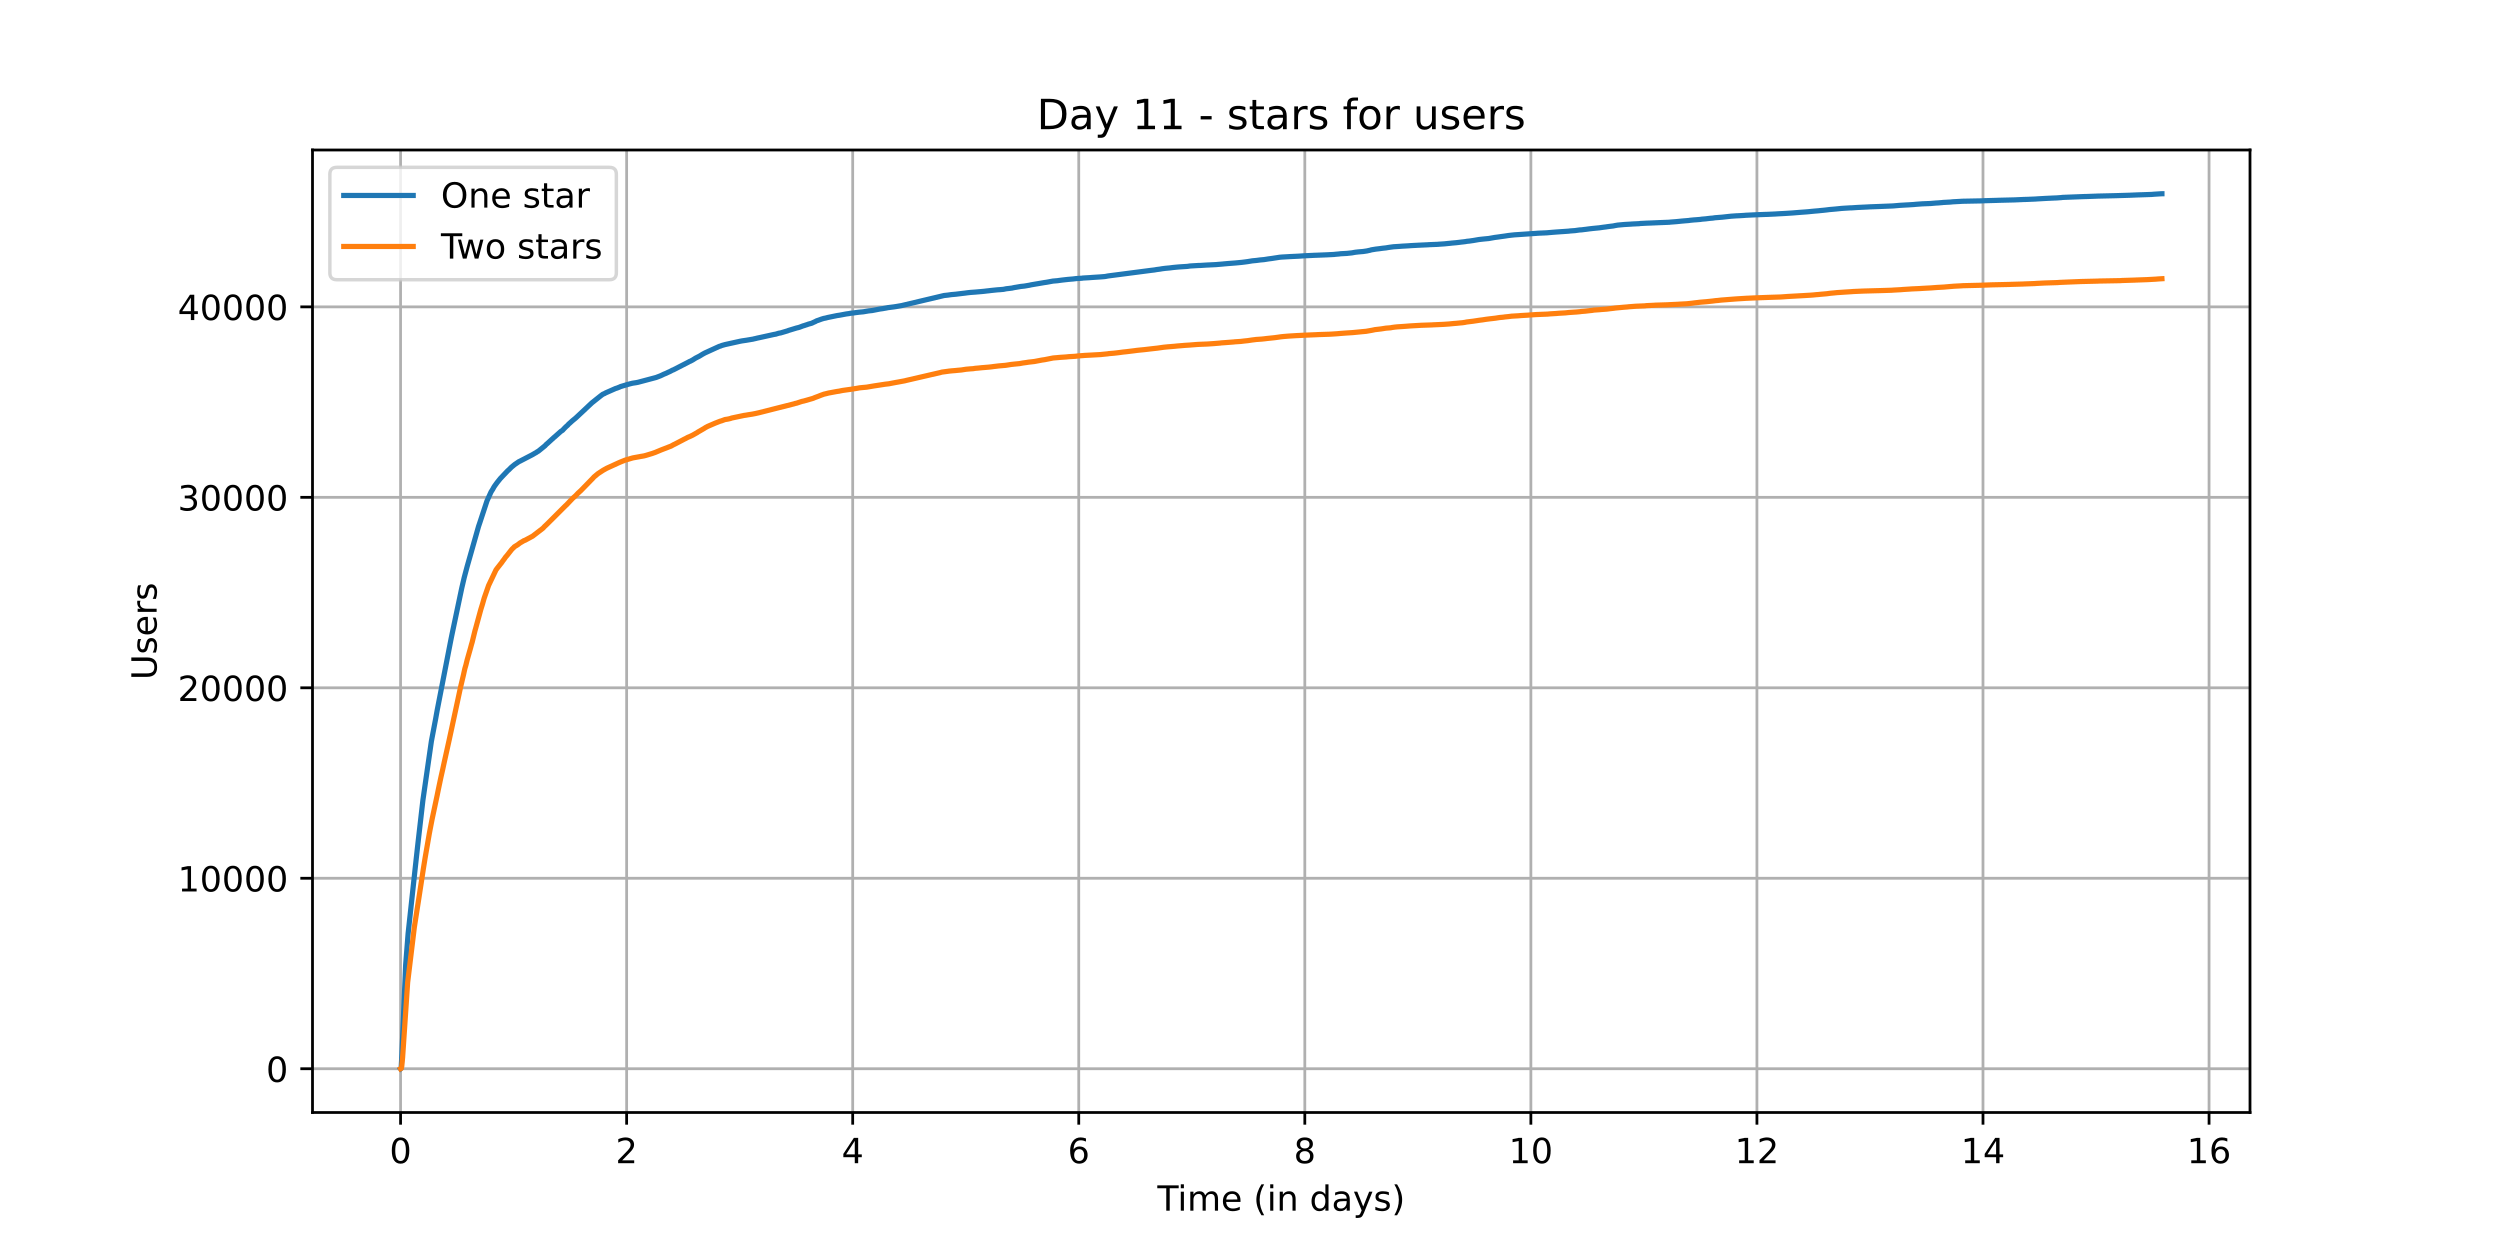 <?xml version="1.0" encoding="utf-8" standalone="no"?>
<!DOCTYPE svg PUBLIC "-//W3C//DTD SVG 1.1//EN"
  "http://www.w3.org/Graphics/SVG/1.1/DTD/svg11.dtd">
<!-- Created with matplotlib (https://matplotlib.org/) -->
<svg height="360pt" version="1.1" viewBox="0 0 720 360" width="720pt" xmlns="http://www.w3.org/2000/svg" xmlns:xlink="http://www.w3.org/1999/xlink">
 <defs>
  <style type="text/css">*{stroke-linecap:butt;stroke-linejoin:round;}</style>
 </defs>
 <g id="figure_1">
  <g id="patch_1">
   <path d="M 0 360 
L 720 360 
L 720 0 
L 0 0 
z
" style="fill:#ffffff;"/>
  </g>
  <g id="axes_1">
   <g id="patch_2">
    <path d="M 90 320.4 
L 648 320.4 
L 648 43.2 
L 90 43.2 
z
" style="fill:#ffffff;"/>
   </g>
   <g id="matplotlib.axis_1">
    <g id="xtick_1">
     <g id="line2d_1">
      <path clip-path="url(#p1d0f1e3cc7)" d="M 115.364 320.4 
L 115.364 43.2 
" style="fill:none;stroke:#b0b0b0;stroke-linecap:square;stroke-width:0.8;"/>
     </g>
     <g id="line2d_2">
      <defs>
       <path d="M 0 0 
L 0 3.5 
" id="m09ab494ee6" style="stroke:#000000;stroke-width:0.8;"/>
      </defs>
      <g>
       <use style="stroke:#000000;stroke-width:0.8;" x="115.364" xlink:href="#m09ab494ee6" y="320.4"/>
      </g>
     </g>
     <g id="text_1">
      <!-- 0 -->
      <g transform="translate(112.182 334.998)scale(0.1 -0.1)">
       <defs>
        <path d="M 31.781 66.406 
Q 24.172 66.406 20.328 58.906 
Q 16.5 51.422 16.5 36.375 
Q 16.5 21.391 20.328 13.891 
Q 24.172 6.391 31.781 6.391 
Q 39.453 6.391 43.281 13.891 
Q 47.125 21.391 47.125 36.375 
Q 47.125 51.422 43.281 58.906 
Q 39.453 66.406 31.781 66.406 
z
M 31.781 74.219 
Q 44.047 74.219 50.516 64.516 
Q 56.984 54.828 56.984 36.375 
Q 56.984 17.969 50.516 8.266 
Q 44.047 -1.422 31.781 -1.422 
Q 19.531 -1.422 13.062 8.266 
Q 6.594 17.969 6.594 36.375 
Q 6.594 54.828 13.062 64.516 
Q 19.531 74.219 31.781 74.219 
z
" id="DejaVuSans-48"/>
       </defs>
       <use xlink:href="#DejaVuSans-48"/>
      </g>
     </g>
    </g>
    <g id="xtick_2">
     <g id="line2d_3">
      <path clip-path="url(#p1d0f1e3cc7)" d="M 180.469 320.4 
L 180.469 43.2 
" style="fill:none;stroke:#b0b0b0;stroke-linecap:square;stroke-width:0.8;"/>
     </g>
     <g id="line2d_4">
      <g>
       <use style="stroke:#000000;stroke-width:0.8;" x="180.469" xlink:href="#m09ab494ee6" y="320.4"/>
      </g>
     </g>
     <g id="text_2">
      <!-- 2 -->
      <g transform="translate(177.288 334.998)scale(0.1 -0.1)">
       <defs>
        <path d="M 19.188 8.297 
L 53.609 8.297 
L 53.609 0 
L 7.328 0 
L 7.328 8.297 
Q 12.938 14.109 22.625 23.891 
Q 32.328 33.688 34.812 36.531 
Q 39.547 41.844 41.422 45.531 
Q 43.312 49.219 43.312 52.781 
Q 43.312 58.594 39.234 62.25 
Q 35.156 65.922 28.609 65.922 
Q 23.969 65.922 18.812 64.312 
Q 13.672 62.703 7.812 59.422 
L 7.812 69.391 
Q 13.766 71.781 18.938 73 
Q 24.125 74.219 28.422 74.219 
Q 39.75 74.219 46.484 68.547 
Q 53.219 62.891 53.219 53.422 
Q 53.219 48.922 51.531 44.891 
Q 49.859 40.875 45.406 35.406 
Q 44.188 33.984 37.641 27.219 
Q 31.109 20.453 19.188 8.297 
z
" id="DejaVuSans-50"/>
       </defs>
       <use xlink:href="#DejaVuSans-50"/>
      </g>
     </g>
    </g>
    <g id="xtick_3">
     <g id="line2d_5">
      <path clip-path="url(#p1d0f1e3cc7)" d="M 245.575 320.4 
L 245.575 43.2 
" style="fill:none;stroke:#b0b0b0;stroke-linecap:square;stroke-width:0.8;"/>
     </g>
     <g id="line2d_6">
      <g>
       <use style="stroke:#000000;stroke-width:0.8;" x="245.575" xlink:href="#m09ab494ee6" y="320.4"/>
      </g>
     </g>
     <g id="text_3">
      <!-- 4 -->
      <g transform="translate(242.393 334.998)scale(0.1 -0.1)">
       <defs>
        <path d="M 37.797 64.312 
L 12.891 25.391 
L 37.797 25.391 
z
M 35.203 72.906 
L 47.609 72.906 
L 47.609 25.391 
L 58.016 25.391 
L 58.016 17.188 
L 47.609 17.188 
L 47.609 0 
L 37.797 0 
L 37.797 17.188 
L 4.891 17.188 
L 4.891 26.703 
z
" id="DejaVuSans-52"/>
       </defs>
       <use xlink:href="#DejaVuSans-52"/>
      </g>
     </g>
    </g>
    <g id="xtick_4">
     <g id="line2d_7">
      <path clip-path="url(#p1d0f1e3cc7)" d="M 310.68 320.4 
L 310.68 43.2 
" style="fill:none;stroke:#b0b0b0;stroke-linecap:square;stroke-width:0.8;"/>
     </g>
     <g id="line2d_8">
      <g>
       <use style="stroke:#000000;stroke-width:0.8;" x="310.68" xlink:href="#m09ab494ee6" y="320.4"/>
      </g>
     </g>
     <g id="text_4">
      <!-- 6 -->
      <g transform="translate(307.499 334.998)scale(0.1 -0.1)">
       <defs>
        <path d="M 33.016 40.375 
Q 26.375 40.375 22.484 35.828 
Q 18.609 31.297 18.609 23.391 
Q 18.609 15.531 22.484 10.953 
Q 26.375 6.391 33.016 6.391 
Q 39.656 6.391 43.531 10.953 
Q 47.406 15.531 47.406 23.391 
Q 47.406 31.297 43.531 35.828 
Q 39.656 40.375 33.016 40.375 
z
M 52.594 71.297 
L 52.594 62.312 
Q 48.875 64.062 45.094 64.984 
Q 41.312 65.922 37.594 65.922 
Q 27.828 65.922 22.672 59.328 
Q 17.531 52.734 16.797 39.406 
Q 19.672 43.656 24.016 45.922 
Q 28.375 48.188 33.594 48.188 
Q 44.578 48.188 50.953 41.516 
Q 57.328 34.859 57.328 23.391 
Q 57.328 12.156 50.688 5.359 
Q 44.047 -1.422 33.016 -1.422 
Q 20.359 -1.422 13.672 8.266 
Q 6.984 17.969 6.984 36.375 
Q 6.984 53.656 15.188 63.938 
Q 23.391 74.219 37.203 74.219 
Q 40.922 74.219 44.703 73.484 
Q 48.484 72.75 52.594 71.297 
z
" id="DejaVuSans-54"/>
       </defs>
       <use xlink:href="#DejaVuSans-54"/>
      </g>
     </g>
    </g>
    <g id="xtick_5">
     <g id="line2d_9">
      <path clip-path="url(#p1d0f1e3cc7)" d="M 375.785 320.4 
L 375.785 43.2 
" style="fill:none;stroke:#b0b0b0;stroke-linecap:square;stroke-width:0.8;"/>
     </g>
     <g id="line2d_10">
      <g>
       <use style="stroke:#000000;stroke-width:0.8;" x="375.785" xlink:href="#m09ab494ee6" y="320.4"/>
      </g>
     </g>
     <g id="text_5">
      <!-- 8 -->
      <g transform="translate(372.604 334.998)scale(0.1 -0.1)">
       <defs>
        <path d="M 31.781 34.625 
Q 24.75 34.625 20.719 30.859 
Q 16.703 27.094 16.703 20.516 
Q 16.703 13.922 20.719 10.156 
Q 24.75 6.391 31.781 6.391 
Q 38.812 6.391 42.859 10.172 
Q 46.922 13.969 46.922 20.516 
Q 46.922 27.094 42.891 30.859 
Q 38.875 34.625 31.781 34.625 
z
M 21.922 38.812 
Q 15.578 40.375 12.031 44.719 
Q 8.5 49.078 8.5 55.328 
Q 8.5 64.062 14.719 69.141 
Q 20.953 74.219 31.781 74.219 
Q 42.672 74.219 48.875 69.141 
Q 55.078 64.062 55.078 55.328 
Q 55.078 49.078 51.531 44.719 
Q 48 40.375 41.703 38.812 
Q 48.828 37.156 52.797 32.312 
Q 56.781 27.484 56.781 20.516 
Q 56.781 9.906 50.312 4.234 
Q 43.844 -1.422 31.781 -1.422 
Q 19.734 -1.422 13.25 4.234 
Q 6.781 9.906 6.781 20.516 
Q 6.781 27.484 10.781 32.312 
Q 14.797 37.156 21.922 38.812 
z
M 18.312 54.391 
Q 18.312 48.734 21.844 45.562 
Q 25.391 42.391 31.781 42.391 
Q 38.141 42.391 41.719 45.562 
Q 45.312 48.734 45.312 54.391 
Q 45.312 60.062 41.719 63.234 
Q 38.141 66.406 31.781 66.406 
Q 25.391 66.406 21.844 63.234 
Q 18.312 60.062 18.312 54.391 
z
" id="DejaVuSans-56"/>
       </defs>
       <use xlink:href="#DejaVuSans-56"/>
      </g>
     </g>
    </g>
    <g id="xtick_6">
     <g id="line2d_11">
      <path clip-path="url(#p1d0f1e3cc7)" d="M 440.891 320.4 
L 440.891 43.2 
" style="fill:none;stroke:#b0b0b0;stroke-linecap:square;stroke-width:0.8;"/>
     </g>
     <g id="line2d_12">
      <g>
       <use style="stroke:#000000;stroke-width:0.8;" x="440.891" xlink:href="#m09ab494ee6" y="320.4"/>
      </g>
     </g>
     <g id="text_6">
      <!-- 10 -->
      <g transform="translate(434.528 334.998)scale(0.1 -0.1)">
       <defs>
        <path d="M 12.406 8.297 
L 28.516 8.297 
L 28.516 63.922 
L 10.984 60.406 
L 10.984 69.391 
L 28.422 72.906 
L 38.281 72.906 
L 38.281 8.297 
L 54.391 8.297 
L 54.391 0 
L 12.406 0 
z
" id="DejaVuSans-49"/>
       </defs>
       <use xlink:href="#DejaVuSans-49"/>
       <use x="63.623" xlink:href="#DejaVuSans-48"/>
      </g>
     </g>
    </g>
    <g id="xtick_7">
     <g id="line2d_13">
      <path clip-path="url(#p1d0f1e3cc7)" d="M 505.996 320.4 
L 505.996 43.2 
" style="fill:none;stroke:#b0b0b0;stroke-linecap:square;stroke-width:0.8;"/>
     </g>
     <g id="line2d_14">
      <g>
       <use style="stroke:#000000;stroke-width:0.8;" x="505.996" xlink:href="#m09ab494ee6" y="320.4"/>
      </g>
     </g>
     <g id="text_7">
      <!-- 12 -->
      <g transform="translate(499.634 334.998)scale(0.1 -0.1)">
       <use xlink:href="#DejaVuSans-49"/>
       <use x="63.623" xlink:href="#DejaVuSans-50"/>
      </g>
     </g>
    </g>
    <g id="xtick_8">
     <g id="line2d_15">
      <path clip-path="url(#p1d0f1e3cc7)" d="M 571.102 320.4 
L 571.102 43.2 
" style="fill:none;stroke:#b0b0b0;stroke-linecap:square;stroke-width:0.8;"/>
     </g>
     <g id="line2d_16">
      <g>
       <use style="stroke:#000000;stroke-width:0.8;" x="571.102" xlink:href="#m09ab494ee6" y="320.4"/>
      </g>
     </g>
     <g id="text_8">
      <!-- 14 -->
      <g transform="translate(564.739 334.998)scale(0.1 -0.1)">
       <use xlink:href="#DejaVuSans-49"/>
       <use x="63.623" xlink:href="#DejaVuSans-52"/>
      </g>
     </g>
    </g>
    <g id="xtick_9">
     <g id="line2d_17">
      <path clip-path="url(#p1d0f1e3cc7)" d="M 636.207 320.4 
L 636.207 43.2 
" style="fill:none;stroke:#b0b0b0;stroke-linecap:square;stroke-width:0.8;"/>
     </g>
     <g id="line2d_18">
      <g>
       <use style="stroke:#000000;stroke-width:0.8;" x="636.207" xlink:href="#m09ab494ee6" y="320.4"/>
      </g>
     </g>
     <g id="text_9">
      <!-- 16 -->
      <g transform="translate(629.845 334.998)scale(0.1 -0.1)">
       <use xlink:href="#DejaVuSans-49"/>
       <use x="63.623" xlink:href="#DejaVuSans-54"/>
      </g>
     </g>
    </g>
    <g id="text_10">
     <!-- Time (in days) -->
     <g transform="translate(333.327 348.677)scale(0.1 -0.1)">
      <defs>
       <path d="M -0.297 72.906 
L 61.375 72.906 
L 61.375 64.594 
L 35.5 64.594 
L 35.5 0 
L 25.594 0 
L 25.594 64.594 
L -0.297 64.594 
z
" id="DejaVuSans-84"/>
       <path d="M 9.422 54.688 
L 18.406 54.688 
L 18.406 0 
L 9.422 0 
z
M 9.422 75.984 
L 18.406 75.984 
L 18.406 64.594 
L 9.422 64.594 
z
" id="DejaVuSans-105"/>
       <path d="M 52 44.188 
Q 55.375 50.25 60.062 53.125 
Q 64.75 56 71.094 56 
Q 79.641 56 84.281 50.016 
Q 88.922 44.047 88.922 33.016 
L 88.922 0 
L 79.891 0 
L 79.891 32.719 
Q 79.891 40.578 77.094 44.375 
Q 74.312 48.188 68.609 48.188 
Q 61.625 48.188 57.562 43.547 
Q 53.516 38.922 53.516 30.906 
L 53.516 0 
L 44.484 0 
L 44.484 32.719 
Q 44.484 40.625 41.703 44.406 
Q 38.922 48.188 33.109 48.188 
Q 26.219 48.188 22.156 43.531 
Q 18.109 38.875 18.109 30.906 
L 18.109 0 
L 9.078 0 
L 9.078 54.688 
L 18.109 54.688 
L 18.109 46.188 
Q 21.188 51.219 25.484 53.609 
Q 29.781 56 35.688 56 
Q 41.656 56 45.828 52.969 
Q 50 49.953 52 44.188 
z
" id="DejaVuSans-109"/>
       <path d="M 56.203 29.594 
L 56.203 25.203 
L 14.891 25.203 
Q 15.484 15.922 20.484 11.062 
Q 25.484 6.203 34.422 6.203 
Q 39.594 6.203 44.453 7.469 
Q 49.312 8.734 54.109 11.281 
L 54.109 2.781 
Q 49.266 0.734 44.188 -0.344 
Q 39.109 -1.422 33.891 -1.422 
Q 20.797 -1.422 13.156 6.188 
Q 5.516 13.812 5.516 26.812 
Q 5.516 40.234 12.766 48.109 
Q 20.016 56 32.328 56 
Q 43.359 56 49.781 48.891 
Q 56.203 41.797 56.203 29.594 
z
M 47.219 32.234 
Q 47.125 39.594 43.094 43.984 
Q 39.062 48.391 32.422 48.391 
Q 24.906 48.391 20.391 44.141 
Q 15.875 39.891 15.188 32.172 
z
" id="DejaVuSans-101"/>
       <path id="DejaVuSans-32"/>
       <path d="M 31 75.875 
Q 24.469 64.656 21.281 53.656 
Q 18.109 42.672 18.109 31.391 
Q 18.109 20.125 21.312 9.062 
Q 24.516 -2 31 -13.188 
L 23.188 -13.188 
Q 15.875 -1.703 12.234 9.375 
Q 8.594 20.453 8.594 31.391 
Q 8.594 42.281 12.203 53.312 
Q 15.828 64.359 23.188 75.875 
z
" id="DejaVuSans-40"/>
       <path d="M 54.891 33.016 
L 54.891 0 
L 45.906 0 
L 45.906 32.719 
Q 45.906 40.484 42.875 44.328 
Q 39.844 48.188 33.797 48.188 
Q 26.516 48.188 22.312 43.547 
Q 18.109 38.922 18.109 30.906 
L 18.109 0 
L 9.078 0 
L 9.078 54.688 
L 18.109 54.688 
L 18.109 46.188 
Q 21.344 51.125 25.703 53.562 
Q 30.078 56 35.797 56 
Q 45.219 56 50.047 50.172 
Q 54.891 44.344 54.891 33.016 
z
" id="DejaVuSans-110"/>
       <path d="M 45.406 46.391 
L 45.406 75.984 
L 54.391 75.984 
L 54.391 0 
L 45.406 0 
L 45.406 8.203 
Q 42.578 3.328 38.25 0.953 
Q 33.938 -1.422 27.875 -1.422 
Q 17.969 -1.422 11.734 6.484 
Q 5.516 14.406 5.516 27.297 
Q 5.516 40.188 11.734 48.094 
Q 17.969 56 27.875 56 
Q 33.938 56 38.25 53.625 
Q 42.578 51.266 45.406 46.391 
z
M 14.797 27.297 
Q 14.797 17.391 18.875 11.75 
Q 22.953 6.109 30.078 6.109 
Q 37.203 6.109 41.297 11.75 
Q 45.406 17.391 45.406 27.297 
Q 45.406 37.203 41.297 42.844 
Q 37.203 48.484 30.078 48.484 
Q 22.953 48.484 18.875 42.844 
Q 14.797 37.203 14.797 27.297 
z
" id="DejaVuSans-100"/>
       <path d="M 34.281 27.484 
Q 23.391 27.484 19.188 25 
Q 14.984 22.516 14.984 16.5 
Q 14.984 11.719 18.141 8.906 
Q 21.297 6.109 26.703 6.109 
Q 34.188 6.109 38.703 11.406 
Q 43.219 16.703 43.219 25.484 
L 43.219 27.484 
z
M 52.203 31.203 
L 52.203 0 
L 43.219 0 
L 43.219 8.297 
Q 40.141 3.328 35.547 0.953 
Q 30.953 -1.422 24.312 -1.422 
Q 15.922 -1.422 10.953 3.297 
Q 6 8.016 6 15.922 
Q 6 25.141 12.172 29.828 
Q 18.359 34.516 30.609 34.516 
L 43.219 34.516 
L 43.219 35.406 
Q 43.219 41.609 39.141 45 
Q 35.062 48.391 27.688 48.391 
Q 23 48.391 18.547 47.266 
Q 14.109 46.141 10.016 43.891 
L 10.016 52.203 
Q 14.938 54.109 19.578 55.047 
Q 24.219 56 28.609 56 
Q 40.484 56 46.344 49.844 
Q 52.203 43.703 52.203 31.203 
z
" id="DejaVuSans-97"/>
       <path d="M 32.172 -5.078 
Q 28.375 -14.844 24.75 -17.812 
Q 21.141 -20.797 15.094 -20.797 
L 7.906 -20.797 
L 7.906 -13.281 
L 13.188 -13.281 
Q 16.891 -13.281 18.938 -11.516 
Q 21 -9.766 23.484 -3.219 
L 25.094 0.875 
L 2.984 54.688 
L 12.5 54.688 
L 29.594 11.922 
L 46.688 54.688 
L 56.203 54.688 
z
" id="DejaVuSans-121"/>
       <path d="M 44.281 53.078 
L 44.281 44.578 
Q 40.484 46.531 36.375 47.5 
Q 32.281 48.484 27.875 48.484 
Q 21.188 48.484 17.844 46.438 
Q 14.5 44.391 14.5 40.281 
Q 14.5 37.156 16.891 35.375 
Q 19.281 33.594 26.516 31.984 
L 29.594 31.297 
Q 39.156 29.25 43.188 25.516 
Q 47.219 21.781 47.219 15.094 
Q 47.219 7.469 41.188 3.016 
Q 35.156 -1.422 24.609 -1.422 
Q 20.219 -1.422 15.453 -0.562 
Q 10.688 0.297 5.422 2 
L 5.422 11.281 
Q 10.406 8.688 15.234 7.391 
Q 20.062 6.109 24.812 6.109 
Q 31.156 6.109 34.562 8.281 
Q 37.984 10.453 37.984 14.406 
Q 37.984 18.062 35.516 20.016 
Q 33.062 21.969 24.703 23.781 
L 21.578 24.516 
Q 13.234 26.266 9.516 29.906 
Q 5.812 33.547 5.812 39.891 
Q 5.812 47.609 11.281 51.797 
Q 16.75 56 26.812 56 
Q 31.781 56 36.172 55.266 
Q 40.578 54.547 44.281 53.078 
z
" id="DejaVuSans-115"/>
       <path d="M 8.016 75.875 
L 15.828 75.875 
Q 23.141 64.359 26.781 53.312 
Q 30.422 42.281 30.422 31.391 
Q 30.422 20.453 26.781 9.375 
Q 23.141 -1.703 15.828 -13.188 
L 8.016 -13.188 
Q 14.5 -2 17.703 9.062 
Q 20.906 20.125 20.906 31.391 
Q 20.906 42.672 17.703 53.656 
Q 14.5 64.656 8.016 75.875 
z
" id="DejaVuSans-41"/>
      </defs>
      <use xlink:href="#DejaVuSans-84"/>
      <use x="57.959" xlink:href="#DejaVuSans-105"/>
      <use x="85.742" xlink:href="#DejaVuSans-109"/>
      <use x="183.154" xlink:href="#DejaVuSans-101"/>
      <use x="244.678" xlink:href="#DejaVuSans-32"/>
      <use x="276.465" xlink:href="#DejaVuSans-40"/>
      <use x="315.479" xlink:href="#DejaVuSans-105"/>
      <use x="343.262" xlink:href="#DejaVuSans-110"/>
      <use x="406.641" xlink:href="#DejaVuSans-32"/>
      <use x="438.428" xlink:href="#DejaVuSans-100"/>
      <use x="501.904" xlink:href="#DejaVuSans-97"/>
      <use x="563.184" xlink:href="#DejaVuSans-121"/>
      <use x="622.363" xlink:href="#DejaVuSans-115"/>
      <use x="674.463" xlink:href="#DejaVuSans-41"/>
     </g>
    </g>
   </g>
   <g id="matplotlib.axis_2">
    <g id="ytick_1">
     <g id="line2d_19">
      <path clip-path="url(#p1d0f1e3cc7)" d="M 90 307.8 
L 648 307.8 
" style="fill:none;stroke:#b0b0b0;stroke-linecap:square;stroke-width:0.8;"/>
     </g>
     <g id="line2d_20">
      <defs>
       <path d="M 0 0 
L -3.5 0 
" id="m0678ed73d6" style="stroke:#000000;stroke-width:0.8;"/>
      </defs>
      <g>
       <use style="stroke:#000000;stroke-width:0.8;" x="90" xlink:href="#m0678ed73d6" y="307.8"/>
      </g>
     </g>
     <g id="text_11">
      <!-- 0 -->
      <g transform="translate(76.638 311.599)scale(0.1 -0.1)">
       <use xlink:href="#DejaVuSans-48"/>
      </g>
     </g>
    </g>
    <g id="ytick_2">
     <g id="line2d_21">
      <path clip-path="url(#p1d0f1e3cc7)" d="M 90 252.943 
L 648 252.943 
" style="fill:none;stroke:#b0b0b0;stroke-linecap:square;stroke-width:0.8;"/>
     </g>
     <g id="line2d_22">
      <g>
       <use style="stroke:#000000;stroke-width:0.8;" x="90" xlink:href="#m0678ed73d6" y="252.943"/>
      </g>
     </g>
     <g id="text_12">
      <!-- 10000 -->
      <g transform="translate(51.188 256.743)scale(0.1 -0.1)">
       <use xlink:href="#DejaVuSans-49"/>
       <use x="63.623" xlink:href="#DejaVuSans-48"/>
       <use x="127.246" xlink:href="#DejaVuSans-48"/>
       <use x="190.869" xlink:href="#DejaVuSans-48"/>
       <use x="254.492" xlink:href="#DejaVuSans-48"/>
      </g>
     </g>
    </g>
    <g id="ytick_3">
     <g id="line2d_23">
      <path clip-path="url(#p1d0f1e3cc7)" d="M 90 198.087 
L 648 198.087 
" style="fill:none;stroke:#b0b0b0;stroke-linecap:square;stroke-width:0.8;"/>
     </g>
     <g id="line2d_24">
      <g>
       <use style="stroke:#000000;stroke-width:0.8;" x="90" xlink:href="#m0678ed73d6" y="198.087"/>
      </g>
     </g>
     <g id="text_13">
      <!-- 20000 -->
      <g transform="translate(51.188 201.886)scale(0.1 -0.1)">
       <use xlink:href="#DejaVuSans-50"/>
       <use x="63.623" xlink:href="#DejaVuSans-48"/>
       <use x="127.246" xlink:href="#DejaVuSans-48"/>
       <use x="190.869" xlink:href="#DejaVuSans-48"/>
       <use x="254.492" xlink:href="#DejaVuSans-48"/>
      </g>
     </g>
    </g>
    <g id="ytick_4">
     <g id="line2d_25">
      <path clip-path="url(#p1d0f1e3cc7)" d="M 90 143.23 
L 648 143.23 
" style="fill:none;stroke:#b0b0b0;stroke-linecap:square;stroke-width:0.8;"/>
     </g>
     <g id="line2d_26">
      <g>
       <use style="stroke:#000000;stroke-width:0.8;" x="90" xlink:href="#m0678ed73d6" y="143.23"/>
      </g>
     </g>
     <g id="text_14">
      <!-- 30000 -->
      <g transform="translate(51.188 147.03)scale(0.1 -0.1)">
       <defs>
        <path d="M 40.578 39.312 
Q 47.656 37.797 51.625 33 
Q 55.609 28.219 55.609 21.188 
Q 55.609 10.406 48.188 4.484 
Q 40.766 -1.422 27.094 -1.422 
Q 22.516 -1.422 17.656 -0.516 
Q 12.797 0.391 7.625 2.203 
L 7.625 11.719 
Q 11.719 9.328 16.594 8.109 
Q 21.484 6.891 26.812 6.891 
Q 36.078 6.891 40.938 10.547 
Q 45.797 14.203 45.797 21.188 
Q 45.797 27.641 41.281 31.266 
Q 36.766 34.906 28.719 34.906 
L 20.219 34.906 
L 20.219 43.016 
L 29.109 43.016 
Q 36.375 43.016 40.234 45.922 
Q 44.094 48.828 44.094 54.297 
Q 44.094 59.906 40.109 62.906 
Q 36.141 65.922 28.719 65.922 
Q 24.656 65.922 20.016 65.031 
Q 15.375 64.156 9.812 62.312 
L 9.812 71.094 
Q 15.438 72.656 20.344 73.438 
Q 25.25 74.219 29.594 74.219 
Q 40.828 74.219 47.359 69.109 
Q 53.906 64.016 53.906 55.328 
Q 53.906 49.266 50.438 45.094 
Q 46.969 40.922 40.578 39.312 
z
" id="DejaVuSans-51"/>
       </defs>
       <use xlink:href="#DejaVuSans-51"/>
       <use x="63.623" xlink:href="#DejaVuSans-48"/>
       <use x="127.246" xlink:href="#DejaVuSans-48"/>
       <use x="190.869" xlink:href="#DejaVuSans-48"/>
       <use x="254.492" xlink:href="#DejaVuSans-48"/>
      </g>
     </g>
    </g>
    <g id="ytick_5">
     <g id="line2d_27">
      <path clip-path="url(#p1d0f1e3cc7)" d="M 90 88.374 
L 648 88.374 
" style="fill:none;stroke:#b0b0b0;stroke-linecap:square;stroke-width:0.8;"/>
     </g>
     <g id="line2d_28">
      <g>
       <use style="stroke:#000000;stroke-width:0.8;" x="90" xlink:href="#m0678ed73d6" y="88.374"/>
      </g>
     </g>
     <g id="text_15">
      <!-- 40000 -->
      <g transform="translate(51.188 92.173)scale(0.1 -0.1)">
       <use xlink:href="#DejaVuSans-52"/>
       <use x="63.623" xlink:href="#DejaVuSans-48"/>
       <use x="127.246" xlink:href="#DejaVuSans-48"/>
       <use x="190.869" xlink:href="#DejaVuSans-48"/>
       <use x="254.492" xlink:href="#DejaVuSans-48"/>
      </g>
     </g>
    </g>
    <g id="text_16">
     <!-- Users -->
     <g transform="translate(45.108 195.801)rotate(-90)scale(0.1 -0.1)">
      <defs>
       <path d="M 8.688 72.906 
L 18.609 72.906 
L 18.609 28.609 
Q 18.609 16.891 22.844 11.734 
Q 27.094 6.594 36.625 6.594 
Q 46.094 6.594 50.344 11.734 
Q 54.594 16.891 54.594 28.609 
L 54.594 72.906 
L 64.5 72.906 
L 64.5 27.391 
Q 64.5 13.141 57.438 5.859 
Q 50.391 -1.422 36.625 -1.422 
Q 22.797 -1.422 15.734 5.859 
Q 8.688 13.141 8.688 27.391 
z
" id="DejaVuSans-85"/>
       <path d="M 41.109 46.297 
Q 39.594 47.172 37.812 47.578 
Q 36.031 48 33.891 48 
Q 26.266 48 22.188 43.047 
Q 18.109 38.094 18.109 28.812 
L 18.109 0 
L 9.078 0 
L 9.078 54.688 
L 18.109 54.688 
L 18.109 46.188 
Q 20.953 51.172 25.484 53.578 
Q 30.031 56 36.531 56 
Q 37.453 56 38.578 55.875 
Q 39.703 55.766 41.062 55.516 
z
" id="DejaVuSans-114"/>
      </defs>
      <use xlink:href="#DejaVuSans-85"/>
      <use x="73.193" xlink:href="#DejaVuSans-115"/>
      <use x="125.293" xlink:href="#DejaVuSans-101"/>
      <use x="186.816" xlink:href="#DejaVuSans-114"/>
      <use x="227.93" xlink:href="#DejaVuSans-115"/>
     </g>
    </g>
   </g>
   <g id="line2d_29">
    <path clip-path="url(#p1d0f1e3cc7)" d="M 115.364 307.8 
L 115.478 307.701 
L 115.546 307.367 
L 115.747 303.669 
L 116.822 277.991 
L 117.54 268.841 
L 119.175 253.755 
L 119.757 248.385 
L 120.071 245.549 
L 120.43 242.351 
L 121.797 230.452 
L 124.238 213.485 
L 125.453 207.089 
L 125.924 204.478 
L 127.089 198.487 
L 129.867 184.219 
L 130.114 182.996 
L 132.981 169.391 
L 133.698 166.319 
L 134.146 164.63 
L 134.594 162.957 
L 137.821 151.607 
L 138.157 150.62 
L 140.264 144.223 
L 141.429 141.661 
L 141.922 140.888 
L 142.214 140.339 
L 142.483 139.923 
L 143.11 139.056 
L 143.245 138.88 
L 144.096 137.816 
L 146.225 135.567 
L 146.516 135.331 
L 147.278 134.563 
L 148.241 133.773 
L 148.891 133.334 
L 149.428 132.961 
L 149.675 132.852 
L 153.282 130.981 
L 154.11 130.498 
L 154.471 130.301 
L 154.695 130.125 
L 155.054 129.928 
L 156.958 128.386 
L 157.316 127.991 
L 157.608 127.75 
L 159.557 125.972 
L 159.691 125.874 
L 161.416 124.338 
L 161.573 124.206 
L 161.864 124.025 
L 162.021 123.926 
L 162.335 123.57 
L 162.604 123.29 
L 162.805 123.082 
L 163.142 122.763 
L 163.455 122.5 
L 163.813 122.089 
L 164.015 121.93 
L 164.844 121.178 
L 165.74 120.448 
L 165.875 120.322 
L 166.054 120.158 
L 170.422 116.06 
L 170.602 115.912 
L 172.999 114.003 
L 173.603 113.553 
L 174.119 113.334 
L 174.365 113.18 
L 174.589 113.076 
L 177.277 111.891 
L 177.613 111.792 
L 177.86 111.704 
L 178.509 111.441 
L 178.711 111.337 
L 180.908 110.684 
L 181.424 110.547 
L 181.827 110.448 
L 182.118 110.371 
L 182.79 110.267 
L 183.126 110.218 
L 183.709 110.108 
L 188.951 108.715 
L 189.153 108.638 
L 189.892 108.358 
L 190.138 108.265 
L 190.654 108.029 
L 191.169 107.777 
L 191.841 107.508 
L 192.401 107.233 
L 192.961 106.987 
L 193.656 106.614 
L 193.947 106.509 
L 198.249 104.299 
L 198.406 104.205 
L 198.585 104.107 
L 198.832 104.019 
L 199.481 103.673 
L 200.266 103.174 
L 200.467 103.059 
L 200.669 102.966 
L 200.848 102.867 
L 201.408 102.587 
L 202.349 102.011 
L 203.043 101.633 
L 207.143 99.762 
L 207.502 99.663 
L 207.793 99.532 
L 208.129 99.427 
L 208.398 99.356 
L 208.779 99.246 
L 213.169 98.275 
L 213.752 98.166 
L 214.895 98.001 
L 216.933 97.656 
L 217.135 97.595 
L 217.628 97.491 
L 218.121 97.365 
L 218.659 97.255 
L 222.893 96.323 
L 223.476 96.224 
L 223.7 96.142 
L 224.037 96.048 
L 224.217 95.982 
L 224.845 95.873 
L 226.816 95.286 
L 227.085 95.171 
L 227.444 95.061 
L 229.415 94.463 
L 229.886 94.353 
L 230.245 94.249 
L 231.275 93.854 
L 231.679 93.744 
L 232.037 93.613 
L 232.373 93.514 
L 232.754 93.371 
L 233.135 93.262 
L 233.673 93.119 
L 233.942 93.015 
L 234.166 92.889 
L 234.412 92.79 
L 234.614 92.691 
L 234.838 92.598 
L 235.062 92.455 
L 235.309 92.356 
L 235.645 92.247 
L 236.541 91.918 
L 237.214 91.709 
L 237.796 91.599 
L 238.356 91.446 
L 241.068 90.886 
L 241.808 90.777 
L 243.712 90.42 
L 244.518 90.31 
L 244.944 90.222 
L 245.751 90.14 
L 246.468 90.03 
L 247.432 89.91 
L 248.621 89.8 
L 250.17 89.537 
L 251.201 89.427 
L 253.419 88.994 
L 254.203 88.889 
L 254.606 88.813 
L 255.256 88.703 
L 255.682 88.61 
L 256.511 88.5 
L 257.474 88.379 
L 258.168 88.27 
L 259.692 88.006 
L 260.14 87.897 
L 271.882 85.11 
L 272.913 85 
L 273.989 84.847 
L 275.244 84.737 
L 276.14 84.627 
L 277.036 84.517 
L 277.887 84.419 
L 278.694 84.309 
L 279.545 84.216 
L 281.023 84.111 
L 281.337 84.079 
L 282.636 83.969 
L 283.42 83.892 
L 284.294 83.788 
L 284.585 83.76 
L 285.482 83.651 
L 286.266 83.568 
L 287.341 83.459 
L 287.923 83.426 
L 289.021 83.327 
L 289.268 83.272 
L 289.806 83.162 
L 290.636 83.069 
L 291.509 82.959 
L 291.778 82.888 
L 292.271 82.789 
L 292.495 82.757 
L 293.996 82.499 
L 295.027 82.389 
L 296.484 82.142 
L 296.954 82.032 
L 298.456 81.775 
L 299.129 81.665 
L 300.675 81.396 
L 301.437 81.286 
L 303.252 80.952 
L 304.552 80.842 
L 304.911 80.787 
L 305.919 80.656 
L 306.883 80.546 
L 307.69 80.458 
L 309.011 80.348 
L 309.975 80.228 
L 311.632 80.123 
L 311.879 80.074 
L 313.807 79.964 
L 314.479 79.909 
L 316.161 79.8 
L 316.766 79.761 
L 318.132 79.652 
L 318.468 79.602 
L 319.028 79.493 
L 319.364 79.443 
L 331.62 77.847 
L 332.494 77.743 
L 333.1 77.633 
L 334.064 77.507 
L 334.692 77.397 
L 335.633 77.276 
L 336.843 77.167 
L 337.829 77.04 
L 338.949 76.931 
L 339.666 76.87 
L 341.346 76.761 
L 341.973 76.722 
L 342.668 76.613 
L 343.317 76.569 
L 345.199 76.459 
L 345.669 76.453 
L 347.394 76.344 
L 347.954 76.316 
L 350.172 76.207 
L 350.889 76.146 
L 352.189 76.037 
L 352.413 76.009 
L 353.668 75.899 
L 354.317 75.85 
L 355.751 75.74 
L 356.513 75.669 
L 357.633 75.559 
L 358.529 75.45 
L 359.335 75.34 
L 360.68 75.12 
L 361.845 75.011 
L 362.854 74.874 
L 364.064 74.764 
L 365.342 74.561 
L 366.194 74.451 
L 367.404 74.265 
L 368.099 74.16 
L 368.48 74.095 
L 369.175 74.034 
L 371.102 73.925 
L 371.393 73.903 
L 373.723 73.793 
L 374.306 73.76 
L 375.852 73.65 
L 376.367 73.634 
L 378.63 73.524 
L 379.168 73.508 
L 381.789 73.403 
L 382.058 73.392 
L 384.208 73.283 
L 384.544 73.239 
L 385.709 73.135 
L 386.068 73.08 
L 387.972 72.976 
L 388.286 72.937 
L 389.294 72.833 
L 389.518 72.795 
L 390.078 72.69 
L 390.436 72.635 
L 391.266 72.542 
L 392.565 72.433 
L 393.686 72.268 
L 394.156 72.158 
L 394.582 72.07 
L 394.918 71.961 
L 396.262 71.741 
L 397.203 71.632 
L 398.211 71.494 
L 399.219 71.385 
L 399.6 71.313 
L 400.317 71.204 
L 401.347 71.067 
L 403.072 70.957 
L 403.745 70.902 
L 405.671 70.792 
L 406.366 70.737 
L 408.427 70.628 
L 408.987 70.6 
L 411.249 70.496 
L 411.541 70.469 
L 414.139 70.364 
L 414.363 70.337 
L 416.021 70.227 
L 416.805 70.145 
L 417.836 70.046 
L 418.06 70.013 
L 419.314 69.904 
L 420.143 69.81 
L 420.95 69.706 
L 421.241 69.679 
L 422.07 69.574 
L 422.473 69.498 
L 423.213 69.426 
L 423.929 69.317 
L 424.265 69.273 
L 425.901 68.988 
L 426.865 68.878 
L 427.626 68.801 
L 428.769 68.691 
L 430.494 68.384 
L 431.346 68.274 
L 432.443 68.115 
L 433.25 68.006 
L 434.437 67.825 
L 435.401 67.715 
L 436.185 67.633 
L 437.842 67.523 
L 438.47 67.479 
L 440.038 67.369 
L 440.665 67.325 
L 442.301 67.216 
L 442.973 67.161 
L 445.459 67.051 
L 446.198 66.985 
L 447.498 66.876 
L 448.149 66.826 
L 449.696 66.716 
L 450.3 66.678 
L 451.824 66.568 
L 452.16 66.519 
L 453.571 66.415 
L 453.795 66.387 
L 454.131 66.338 
L 454.915 66.228 
L 455.497 66.195 
L 456.348 66.086 
L 456.662 66.053 
L 457.715 65.91 
L 458.678 65.8 
L 459.44 65.724 
L 460.583 65.614 
L 461.726 65.449 
L 462.578 65.345 
L 462.825 65.301 
L 463.788 65.175 
L 464.64 65.071 
L 465.066 64.978 
L 465.693 64.868 
L 465.917 64.829 
L 467.105 64.72 
L 467.844 64.654 
L 469.749 64.544 
L 470.041 64.517 
L 472.102 64.418 
L 472.348 64.369 
L 474.454 64.259 
L 474.947 64.248 
L 477.478 64.138 
L 478.016 64.116 
L 480.749 64.007 
L 481.085 63.963 
L 482.541 63.853 
L 483.303 63.782 
L 484.378 63.672 
L 485.117 63.606 
L 486.394 63.502 
L 486.752 63.442 
L 487.873 63.332 
L 488.5 63.293 
L 489.732 63.189 
L 490.113 63.123 
L 491.323 63.019 
L 491.66 62.975 
L 492.578 62.866 
L 493.25 62.816 
L 493.945 62.706 
L 494.618 62.657 
L 496.007 62.547 
L 496.836 62.454 
L 497.822 62.344 
L 498.606 62.262 
L 500.197 62.152 
L 500.735 62.136 
L 502.416 62.032 
L 502.73 61.999 
L 505.06 61.889 
L 505.62 61.862 
L 508.42 61.752 
L 508.913 61.741 
L 511.31 61.631 
L 511.937 61.587 
L 514.02 61.478 
L 514.648 61.439 
L 516.151 61.341 
L 518.52 61.149 
L 520.02 61.039 
L 520.715 60.984 
L 521.813 60.874 
L 522.552 60.803 
L 523.784 60.699 
L 524.097 60.66 
L 525.24 60.551 
L 526.114 60.452 
L 526.921 60.348 
L 527.212 60.326 
L 528.467 60.216 
L 529.252 60.139 
L 530.328 60.029 
L 531 59.98 
L 532.816 59.87 
L 533.309 59.859 
L 534.922 59.75 
L 535.505 59.722 
L 537.812 59.613 
L 538.417 59.574 
L 541.374 59.464 
L 541.912 59.442 
L 544.623 59.333 
L 545.161 59.311 
L 546.437 59.201 
L 547.132 59.141 
L 549.036 59.031 
L 549.641 58.998 
L 551.276 58.894 
L 551.59 58.856 
L 553.024 58.746 
L 553.651 58.702 
L 556.093 58.603 
L 556.294 58.581 
L 557.572 58.472 
L 558.132 58.444 
L 559.364 58.34 
L 559.588 58.307 
L 561.65 58.197 
L 562.457 58.115 
L 564.496 58.005 
L 565.146 57.961 
L 570.658 57.852 
L 571.263 57.813 
L 575.138 57.704 
L 575.676 57.682 
L 580.09 57.572 
L 580.628 57.55 
L 583.047 57.44 
L 583.517 57.435 
L 586.161 57.325 
L 586.833 57.276 
L 588.782 57.166 
L 589.364 57.133 
L 591.74 57.023 
L 592.255 57.007 
L 593.667 56.903 
L 594.003 56.853 
L 596.782 56.744 
L 597.342 56.722 
L 600.188 56.612 
L 600.658 56.606 
L 603.615 56.497 
L 604.153 56.475 
L 608.835 56.365 
L 609.328 56.354 
L 612.89 56.244 
L 613.405 56.228 
L 616.004 56.118 
L 616.519 56.107 
L 619.656 55.997 
L 620.351 55.937 
L 622.054 55.827 
L 622.614 55.8 
L 622.636 55.8 
L 622.636 55.8 
" style="fill:none;stroke:#1f77b4;stroke-linecap:square;stroke-width:1.5;"/>
   </g>
   <g id="line2d_30">
    <path clip-path="url(#p1d0f1e3cc7)" d="M 115.364 307.8 
L 115.568 307.696 
L 115.702 307.12 
L 115.949 304.58 
L 117.405 282.923 
L 119.332 267.014 
L 120.632 258.67 
L 121.528 252.823 
L 121.908 250.321 
L 122.446 246.986 
L 123.656 240.003 
L 123.88 238.823 
L 124.44 235.949 
L 125.901 229.07 
L 126.215 227.517 
L 126.664 225.373 
L 126.977 223.891 
L 127.515 221.494 
L 127.918 219.618 
L 129.352 213.161 
L 129.845 210.874 
L 130.091 209.749 
L 131.883 201.433 
L 132.667 197.78 
L 133.474 194.384 
L 133.877 192.563 
L 134.168 191.575 
L 134.549 190.028 
L 135.49 186.715 
L 135.782 185.624 
L 135.983 184.949 
L 136.79 181.657 
L 136.947 181.12 
L 138.471 175.546 
L 138.964 173.95 
L 139.435 172.288 
L 140.712 168.623 
L 142.841 164.142 
L 143.222 163.626 
L 144.276 162.282 
L 144.432 162.096 
L 144.881 161.443 
L 145.127 161.141 
L 145.598 160.455 
L 145.934 160.077 
L 146.091 159.885 
L 147.166 158.508 
L 147.39 158.234 
L 147.636 157.976 
L 147.905 157.745 
L 148.107 157.493 
L 149.07 156.906 
L 149.764 156.374 
L 150.616 155.88 
L 150.862 155.716 
L 151.198 155.606 
L 153.393 154.421 
L 156.376 152.123 
L 156.846 151.612 
L 157.495 151.004 
L 162.828 145.682 
L 163.164 145.381 
L 164.822 143.625 
L 165.046 143.422 
L 165.83 142.715 
L 166.166 142.353 
L 166.546 141.952 
L 166.771 141.766 
L 166.972 141.563 
L 167.219 141.354 
L 170.78 137.695 
L 171.072 137.366 
L 172.214 136.412 
L 173.715 135.43 
L 173.894 135.331 
L 174.723 134.865 
L 178.173 133.285 
L 178.756 133.033 
L 180.01 132.533 
L 182.118 131.913 
L 182.387 131.848 
L 184.045 131.551 
L 184.605 131.442 
L 184.941 131.392 
L 185.523 131.283 
L 186.061 131.14 
L 187.943 130.569 
L 188.301 130.432 
L 188.637 130.323 
L 190.385 129.593 
L 191.147 129.297 
L 192.177 128.907 
L 192.424 128.798 
L 193.252 128.485 
L 194.036 128.046 
L 194.283 127.942 
L 196.816 126.62 
L 196.95 126.538 
L 197.42 126.318 
L 198.115 125.934 
L 198.384 125.835 
L 198.585 125.753 
L 199.056 125.534 
L 199.28 125.424 
L 199.504 125.314 
L 200.848 124.552 
L 201.072 124.382 
L 201.431 124.184 
L 202.797 123.389 
L 203.223 123.109 
L 203.447 122.999 
L 203.783 122.813 
L 206.001 121.853 
L 206.292 121.743 
L 207.009 121.458 
L 207.39 121.31 
L 207.793 121.2 
L 208.801 120.827 
L 209.496 120.723 
L 209.921 120.635 
L 210.369 120.525 
L 210.728 120.394 
L 214.245 119.653 
L 214.962 119.549 
L 215.365 119.472 
L 216.642 119.275 
L 217.202 119.165 
L 217.606 119.088 
L 218.054 118.984 
L 218.502 118.885 
L 228.744 116.29 
L 228.99 116.197 
L 229.393 116.12 
L 230.715 115.681 
L 231.006 115.594 
L 231.521 115.484 
L 234.031 114.765 
L 234.39 114.634 
L 234.614 114.524 
L 235.645 114.145 
L 236.295 113.882 
L 236.631 113.756 
L 236.922 113.657 
L 237.303 113.515 
L 237.774 113.41 
L 238.267 113.284 
L 238.67 113.18 
L 239.052 113.114 
L 240.956 112.758 
L 241.696 112.648 
L 242.144 112.549 
L 242.727 112.439 
L 243.779 112.291 
L 244.518 112.187 
L 244.832 112.149 
L 245.549 112.039 
L 246.961 111.809 
L 247.544 111.699 
L 248.35 111.617 
L 249.585 111.507 
L 251.156 111.238 
L 251.806 111.128 
L 253.016 110.947 
L 253.71 110.838 
L 254.965 110.646 
L 255.951 110.536 
L 257.989 110.146 
L 258.616 110.037 
L 260.565 109.675 
L 260.991 109.565 
L 270.874 107.277 
L 271.255 107.168 
L 272.308 107.025 
L 273.048 106.926 
L 273.227 106.893 
L 274.011 106.811 
L 275.334 106.701 
L 275.647 106.663 
L 276.879 106.553 
L 278.201 106.345 
L 279.343 106.241 
L 279.635 106.219 
L 280.239 106.18 
L 280.934 106.071 
L 281.628 106.016 
L 282.681 105.906 
L 283.353 105.851 
L 284.697 105.741 
L 285.549 105.648 
L 286.333 105.538 
L 286.646 105.506 
L 287.543 105.396 
L 288.26 105.33 
L 289.492 105.226 
L 289.828 105.182 
L 291.173 104.968 
L 292.181 104.858 
L 292.472 104.831 
L 293.593 104.721 
L 293.974 104.655 
L 294.556 104.546 
L 295.565 104.408 
L 296.237 104.299 
L 297.044 104.211 
L 297.963 104.101 
L 300.093 103.695 
L 300.855 103.586 
L 303.32 103.097 
L 304.619 102.988 
L 305.381 102.916 
L 307.04 102.807 
L 307.824 102.724 
L 309.661 102.615 
L 310.602 102.494 
L 312.081 102.39 
L 312.372 102.362 
L 314.434 102.253 
L 315.017 102.22 
L 317.012 102.11 
L 317.863 102.017 
L 318.983 101.907 
L 319.364 101.841 
L 320.709 101.731 
L 321.515 101.644 
L 322.389 101.534 
L 323.442 101.391 
L 324.45 101.287 
L 324.786 101.243 
L 325.705 101.133 
L 326.668 101.013 
L 327.475 100.903 
L 328.258 100.821 
L 329.334 100.717 
L 329.648 100.684 
L 330.589 100.574 
L 331.463 100.47 
L 332.45 100.36 
L 333.301 100.267 
L 334.087 100.157 
L 335.162 100.003 
L 336.261 99.894 
L 336.955 99.839 
L 338.277 99.729 
L 339.061 99.647 
L 340.428 99.537 
L 341.144 99.471 
L 342.78 99.367 
L 343.071 99.34 
L 344.46 99.23 
L 345.087 99.186 
L 347.663 99.082 
L 347.932 99.065 
L 349.545 98.956 
L 350.217 98.901 
L 351.449 98.797 
L 351.673 98.758 
L 353.219 98.648 
L 353.914 98.594 
L 355.325 98.484 
L 355.661 98.44 
L 357.364 98.33 
L 358.327 98.21 
L 359.38 98.1 
L 360.545 97.924 
L 361.396 97.82 
L 361.732 97.771 
L 363.325 97.661 
L 364.086 97.584 
L 364.96 97.475 
L 365.768 97.392 
L 366.799 97.283 
L 367.113 97.25 
L 368.122 97.112 
L 368.839 97.003 
L 369.668 96.915 
L 371.012 96.805 
L 371.662 96.761 
L 373.432 96.652 
L 373.97 96.63 
L 376.031 96.52 
L 376.591 96.498 
L 379.235 96.388 
L 379.526 96.366 
L 382.842 96.257 
L 383.402 96.229 
L 385.06 96.12 
L 385.777 96.054 
L 387.188 95.944 
L 387.838 95.9 
L 389.54 95.79 
L 390.324 95.714 
L 391.467 95.604 
L 392.229 95.527 
L 393.439 95.417 
L 395.03 95.138 
L 395.545 95.033 
L 395.993 94.935 
L 396.867 94.836 
L 397.785 94.726 
L 399.13 94.512 
L 400.496 94.403 
L 400.899 94.32 
L 401.661 94.211 
L 402.422 94.134 
L 404.081 94.024 
L 404.708 93.98 
L 406.097 93.87 
L 406.701 93.832 
L 408.651 93.722 
L 409.256 93.684 
L 412.437 93.574 
L 412.728 93.552 
L 415.192 93.443 
L 415.752 93.415 
L 417.343 93.305 
L 417.657 93.273 
L 418.777 93.163 
L 419.404 93.119 
L 420.479 93.009 
L 421.174 92.949 
L 421.913 92.839 
L 422.361 92.74 
L 423.302 92.625 
L 424.198 92.515 
L 425.363 92.34 
L 426.08 92.23 
L 426.999 92.115 
L 427.649 92.011 
L 427.985 91.961 
L 428.814 91.852 
L 429.688 91.753 
L 430.629 91.643 
L 431.861 91.451 
L 432.981 91.347 
L 433.339 91.287 
L 434.437 91.177 
L 435.378 91.056 
L 437.282 90.947 
L 438.021 90.881 
L 439.926 90.771 
L 440.643 90.711 
L 442.301 90.601 
L 442.861 90.574 
L 445.683 90.464 
L 446.423 90.393 
L 448.239 90.283 
L 448.956 90.217 
L 450.883 90.107 
L 451.734 90.009 
L 453.369 89.899 
L 453.996 89.86 
L 455.094 89.756 
L 455.34 89.712 
L 456.662 89.603 
L 457.581 89.493 
L 458.589 89.383 
L 458.992 89.306 
L 460.561 89.197 
L 461.278 89.131 
L 462.78 89.021 
L 463.743 88.895 
L 464.73 88.785 
L 465.088 88.73 
L 465.872 88.648 
L 467.06 88.538 
L 467.374 88.505 
L 468.741 88.396 
L 469.077 88.352 
L 470.511 88.242 
L 471.161 88.193 
L 473.759 88.083 
L 474.118 88.028 
L 476.425 87.919 
L 476.717 87.891 
L 480.211 87.781 
L 480.794 87.748 
L 483.146 87.639 
L 483.773 87.595 
L 485.767 87.491 
L 486.08 87.458 
L 487.133 87.348 
L 488.097 87.222 
L 489.083 87.112 
L 489.419 87.063 
L 490.651 86.953 
L 491.346 86.898 
L 492.421 86.788 
L 493.228 86.701 
L 494.079 86.591 
L 494.797 86.531 
L 495.715 86.421 
L 496.388 86.372 
L 497.777 86.262 
L 498.427 86.212 
L 499.839 86.103 
L 500.466 86.059 
L 502.282 85.949 
L 502.887 85.911 
L 505.261 85.801 
L 505.799 85.779 
L 508.778 85.669 
L 509.316 85.647 
L 512.766 85.538 
L 513.416 85.494 
L 514.822 85.39 
L 519.729 85.115 
L 521.544 85.006 
L 522.238 84.951 
L 523.268 84.847 
L 523.537 84.836 
L 524.568 84.731 
L 524.859 84.709 
L 526.092 84.6 
L 527.1 84.463 
L 528.288 84.353 
L 529.072 84.271 
L 530.754 84.161 
L 531.381 84.117 
L 533.129 84.007 
L 533.824 83.952 
L 536.289 83.843 
L 536.827 83.821 
L 540.747 83.711 
L 541.262 83.7 
L 544.735 83.59 
L 545.384 83.541 
L 547.401 83.431 
L 548.095 83.371 
L 549.865 83.261 
L 550.537 83.212 
L 552.956 83.102 
L 553.606 83.058 
L 555.577 82.949 
L 556.182 82.916 
L 557.549 82.811 
L 557.841 82.789 
L 559.813 82.68 
L 560.507 82.619 
L 561.718 82.515 
L 562.009 82.493 
L 562.704 82.433 
L 564.765 82.323 
L 565.393 82.279 
L 569.784 82.17 
L 570.277 82.159 
L 573.234 82.049 
L 573.749 82.032 
L 578.567 81.923 
L 579.104 81.901 
L 582.711 81.797 
L 582.98 81.78 
L 585.892 81.67 
L 586.519 81.626 
L 588.558 81.517 
L 589.118 81.495 
L 592.547 81.385 
L 593.241 81.33 
L 595.818 81.221 
L 596.356 81.199 
L 599.09 81.089 
L 599.628 81.072 
L 604.085 80.963 
L 604.668 80.935 
L 610.582 80.826 
L 611.232 80.782 
L 614.727 80.672 
L 615.309 80.645 
L 618.334 80.535 
L 618.894 80.507 
L 620.866 80.398 
L 621.561 80.337 
L 622.636 80.272 
L 622.636 80.272 
" style="fill:none;stroke:#ff7f0e;stroke-linecap:square;stroke-width:1.5;"/>
   </g>
   <g id="patch_3">
    <path d="M 90 320.4 
L 90 43.2 
" style="fill:none;stroke:#000000;stroke-linecap:square;stroke-linejoin:miter;stroke-width:0.8;"/>
   </g>
   <g id="patch_4">
    <path d="M 648 320.4 
L 648 43.2 
" style="fill:none;stroke:#000000;stroke-linecap:square;stroke-linejoin:miter;stroke-width:0.8;"/>
   </g>
   <g id="patch_5">
    <path d="M 90 320.4 
L 648 320.4 
" style="fill:none;stroke:#000000;stroke-linecap:square;stroke-linejoin:miter;stroke-width:0.8;"/>
   </g>
   <g id="patch_6">
    <path d="M 90 43.2 
L 648 43.2 
" style="fill:none;stroke:#000000;stroke-linecap:square;stroke-linejoin:miter;stroke-width:0.8;"/>
   </g>
   <g id="text_17">
    <!-- Day 11 - stars for users -->
    <g transform="translate(298.609 37.2)scale(0.12 -0.12)">
     <defs>
      <path d="M 19.672 64.797 
L 19.672 8.109 
L 31.594 8.109 
Q 46.688 8.109 53.688 14.938 
Q 60.688 21.781 60.688 36.531 
Q 60.688 51.172 53.688 57.984 
Q 46.688 64.797 31.594 64.797 
z
M 9.812 72.906 
L 30.078 72.906 
Q 51.266 72.906 61.172 64.094 
Q 71.094 55.281 71.094 36.531 
Q 71.094 17.672 61.125 8.828 
Q 51.172 0 30.078 0 
L 9.812 0 
z
" id="DejaVuSans-68"/>
      <path d="M 4.891 31.391 
L 31.203 31.391 
L 31.203 23.391 
L 4.891 23.391 
z
" id="DejaVuSans-45"/>
      <path d="M 18.312 70.219 
L 18.312 54.688 
L 36.812 54.688 
L 36.812 47.703 
L 18.312 47.703 
L 18.312 18.016 
Q 18.312 11.328 20.141 9.422 
Q 21.969 7.516 27.594 7.516 
L 36.812 7.516 
L 36.812 0 
L 27.594 0 
Q 17.188 0 13.234 3.875 
Q 9.281 7.766 9.281 18.016 
L 9.281 47.703 
L 2.688 47.703 
L 2.688 54.688 
L 9.281 54.688 
L 9.281 70.219 
z
" id="DejaVuSans-116"/>
      <path d="M 37.109 75.984 
L 37.109 68.5 
L 28.516 68.5 
Q 23.688 68.5 21.797 66.547 
Q 19.922 64.594 19.922 59.516 
L 19.922 54.688 
L 34.719 54.688 
L 34.719 47.703 
L 19.922 47.703 
L 19.922 0 
L 10.891 0 
L 10.891 47.703 
L 2.297 47.703 
L 2.297 54.688 
L 10.891 54.688 
L 10.891 58.5 
Q 10.891 67.625 15.141 71.797 
Q 19.391 75.984 28.609 75.984 
z
" id="DejaVuSans-102"/>
      <path d="M 30.609 48.391 
Q 23.391 48.391 19.188 42.75 
Q 14.984 37.109 14.984 27.297 
Q 14.984 17.484 19.156 11.844 
Q 23.344 6.203 30.609 6.203 
Q 37.797 6.203 41.984 11.859 
Q 46.188 17.531 46.188 27.297 
Q 46.188 37.016 41.984 42.703 
Q 37.797 48.391 30.609 48.391 
z
M 30.609 56 
Q 42.328 56 49.016 48.375 
Q 55.719 40.766 55.719 27.297 
Q 55.719 13.875 49.016 6.219 
Q 42.328 -1.422 30.609 -1.422 
Q 18.844 -1.422 12.172 6.219 
Q 5.516 13.875 5.516 27.297 
Q 5.516 40.766 12.172 48.375 
Q 18.844 56 30.609 56 
z
" id="DejaVuSans-111"/>
      <path d="M 8.5 21.578 
L 8.5 54.688 
L 17.484 54.688 
L 17.484 21.922 
Q 17.484 14.156 20.5 10.266 
Q 23.531 6.391 29.594 6.391 
Q 36.859 6.391 41.078 11.031 
Q 45.312 15.672 45.312 23.688 
L 45.312 54.688 
L 54.297 54.688 
L 54.297 0 
L 45.312 0 
L 45.312 8.406 
Q 42.047 3.422 37.719 1 
Q 33.406 -1.422 27.688 -1.422 
Q 18.266 -1.422 13.375 4.438 
Q 8.5 10.297 8.5 21.578 
z
M 31.109 56 
z
" id="DejaVuSans-117"/>
     </defs>
     <use xlink:href="#DejaVuSans-68"/>
     <use x="77.002" xlink:href="#DejaVuSans-97"/>
     <use x="138.281" xlink:href="#DejaVuSans-121"/>
     <use x="197.461" xlink:href="#DejaVuSans-32"/>
     <use x="229.248" xlink:href="#DejaVuSans-49"/>
     <use x="292.871" xlink:href="#DejaVuSans-49"/>
     <use x="356.494" xlink:href="#DejaVuSans-32"/>
     <use x="388.281" xlink:href="#DejaVuSans-45"/>
     <use x="424.365" xlink:href="#DejaVuSans-32"/>
     <use x="456.152" xlink:href="#DejaVuSans-115"/>
     <use x="508.252" xlink:href="#DejaVuSans-116"/>
     <use x="547.461" xlink:href="#DejaVuSans-97"/>
     <use x="608.74" xlink:href="#DejaVuSans-114"/>
     <use x="649.854" xlink:href="#DejaVuSans-115"/>
     <use x="701.953" xlink:href="#DejaVuSans-32"/>
     <use x="733.74" xlink:href="#DejaVuSans-102"/>
     <use x="768.945" xlink:href="#DejaVuSans-111"/>
     <use x="830.127" xlink:href="#DejaVuSans-114"/>
     <use x="871.24" xlink:href="#DejaVuSans-32"/>
     <use x="903.027" xlink:href="#DejaVuSans-117"/>
     <use x="966.406" xlink:href="#DejaVuSans-115"/>
     <use x="1018.506" xlink:href="#DejaVuSans-101"/>
     <use x="1080.029" xlink:href="#DejaVuSans-114"/>
     <use x="1121.143" xlink:href="#DejaVuSans-115"/>
    </g>
   </g>
   <g id="legend_1">
    <g id="patch_7">
     <path d="M 97 80.556 
L 175.511 80.556 
Q 177.511 80.556 177.511 78.556 
L 177.511 50.2 
Q 177.511 48.2 175.511 48.2 
L 97 48.2 
Q 95 48.2 95 50.2 
L 95 78.556 
Q 95 80.556 97 80.556 
z
" style="fill:#ffffff;opacity:0.8;stroke:#cccccc;stroke-linejoin:miter;"/>
    </g>
    <g id="line2d_31">
     <path d="M 99 56.298 
L 119 56.298 
" style="fill:none;stroke:#1f77b4;stroke-linecap:square;stroke-width:1.5;"/>
    </g>
    <g id="line2d_32"/>
    <g id="text_18">
     <!-- One star -->
     <g transform="translate(127 59.798)scale(0.1 -0.1)">
      <defs>
       <path d="M 39.406 66.219 
Q 28.656 66.219 22.328 58.203 
Q 16.016 50.203 16.016 36.375 
Q 16.016 22.609 22.328 14.594 
Q 28.656 6.594 39.406 6.594 
Q 50.141 6.594 56.422 14.594 
Q 62.703 22.609 62.703 36.375 
Q 62.703 50.203 56.422 58.203 
Q 50.141 66.219 39.406 66.219 
z
M 39.406 74.219 
Q 54.734 74.219 63.906 63.938 
Q 73.094 53.656 73.094 36.375 
Q 73.094 19.141 63.906 8.859 
Q 54.734 -1.422 39.406 -1.422 
Q 24.031 -1.422 14.812 8.828 
Q 5.609 19.094 5.609 36.375 
Q 5.609 53.656 14.812 63.938 
Q 24.031 74.219 39.406 74.219 
z
" id="DejaVuSans-79"/>
      </defs>
      <use xlink:href="#DejaVuSans-79"/>
      <use x="78.711" xlink:href="#DejaVuSans-110"/>
      <use x="142.09" xlink:href="#DejaVuSans-101"/>
      <use x="203.613" xlink:href="#DejaVuSans-32"/>
      <use x="235.4" xlink:href="#DejaVuSans-115"/>
      <use x="287.5" xlink:href="#DejaVuSans-116"/>
      <use x="326.709" xlink:href="#DejaVuSans-97"/>
      <use x="387.988" xlink:href="#DejaVuSans-114"/>
     </g>
    </g>
    <g id="line2d_33">
     <path d="M 99 70.977 
L 119 70.977 
" style="fill:none;stroke:#ff7f0e;stroke-linecap:square;stroke-width:1.5;"/>
    </g>
    <g id="line2d_34"/>
    <g id="text_19">
     <!-- Two stars -->
     <g transform="translate(127 74.477)scale(0.1 -0.1)">
      <defs>
       <path d="M 4.203 54.688 
L 13.188 54.688 
L 24.422 12.016 
L 35.594 54.688 
L 46.188 54.688 
L 57.422 12.016 
L 68.609 54.688 
L 77.594 54.688 
L 63.281 0 
L 52.688 0 
L 40.922 44.828 
L 29.109 0 
L 18.5 0 
z
" id="DejaVuSans-119"/>
      </defs>
      <use xlink:href="#DejaVuSans-84"/>
      <use x="44.584" xlink:href="#DejaVuSans-119"/>
      <use x="126.371" xlink:href="#DejaVuSans-111"/>
      <use x="187.553" xlink:href="#DejaVuSans-32"/>
      <use x="219.34" xlink:href="#DejaVuSans-115"/>
      <use x="271.439" xlink:href="#DejaVuSans-116"/>
      <use x="310.648" xlink:href="#DejaVuSans-97"/>
      <use x="371.928" xlink:href="#DejaVuSans-114"/>
      <use x="413.041" xlink:href="#DejaVuSans-115"/>
     </g>
    </g>
   </g>
  </g>
 </g>
 <defs>
  <clipPath id="p1d0f1e3cc7">
   <rect height="277.2" width="558" x="90" y="43.2"/>
  </clipPath>
 </defs>
</svg>
